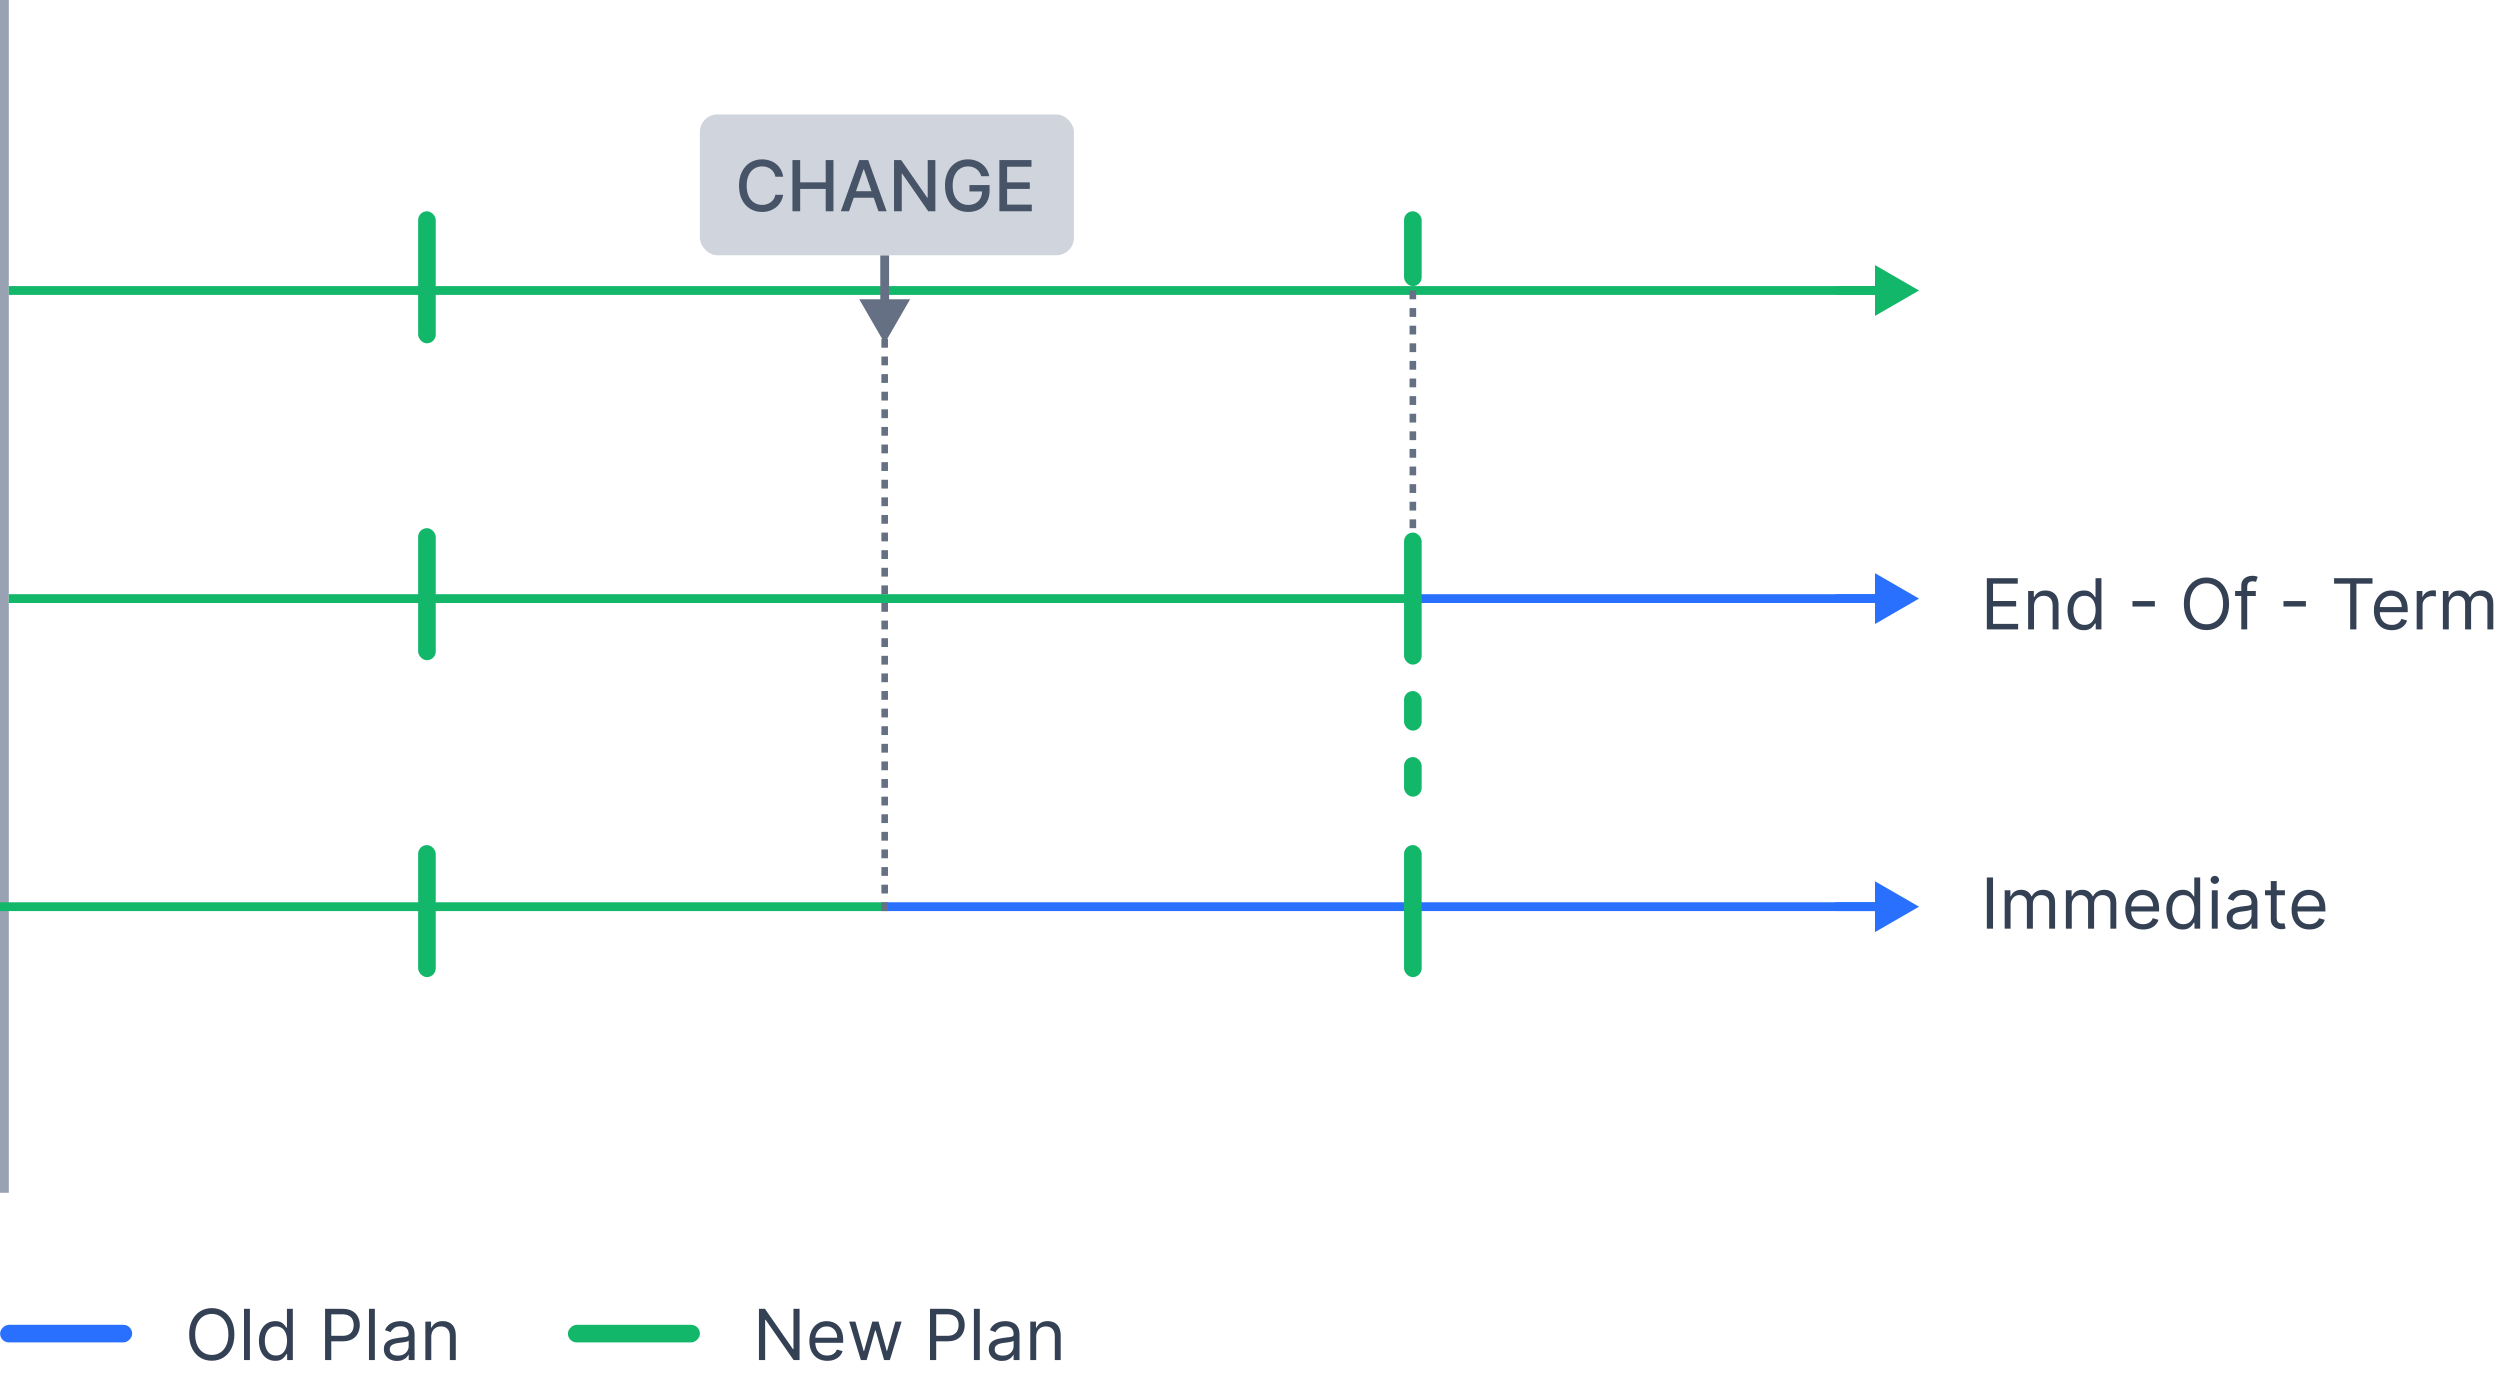 <svg width="568" height="315" viewBox="0 0 568 315" fill="none" xmlns="http://www.w3.org/2000/svg">
<rect width="2" height="271" fill="#98A2B3"/>
<rect x="2" y="67" width="2" height="429" transform="rotate(-90 2 67)" fill="#12B76A"/>
<rect x="2" y="137" width="2" height="319" transform="rotate(-90 2 137)" fill="#12B76A"/>
<rect y="207" width="2" height="201" transform="rotate(-90 0 207)" fill="#12B76A"/>
<rect x="201.5" y="206.5" width="1" height="231" transform="rotate(-90 201.5 206.5)" fill="#2970FF" stroke="#2970FF"/>
<rect x="320.5" y="136.5" width="1" height="110" transform="rotate(-90 320.5 136.5)" fill="#2970FF" stroke="#2970FF"/>
<path d="M201 207L201 65" stroke="#667085" stroke-width="1.5" stroke-dasharray="2 2"/>
<path d="M321 136V51" stroke="#667085" stroke-width="1.5" stroke-dasharray="2 2"/>
<rect x="95" y="48" width="4" height="30" rx="2" fill="#12B76A"/>
<rect x="319" y="48" width="4" height="17" rx="2" fill="#12B76A"/>
<rect x="95" y="120" width="4" height="30" rx="2" fill="#12B76A"/>
<rect x="319" y="121" width="4" height="30" rx="2" fill="#12B76A"/>
<rect x="319" y="157" width="4" height="9" rx="2" fill="#12B76A"/>
<rect x="319" y="172" width="4" height="9" rx="2" fill="#12B76A"/>
<rect x="319" y="192" width="4" height="30" rx="2" fill="#12B76A"/>
<rect x="95" y="192" width="4" height="30" rx="2" fill="#12B76A"/>
<path d="M436 66L426 60.227V71.773L436 66ZM417 67H427V65H417V67Z" fill="#12B76A"/>
<path d="M436 206L426 200.226V211.774L436 206ZM417 207H427V205H417V207Z" fill="#2970FF"/>
<path d="M436 136L426 130.226V141.774L436 136ZM417 137H427V135H417V137Z" fill="#2970FF"/>
<path d="M201 78L206.774 68L195.226 68L201 78ZM200 58L200 69L202 69L202 58L200 58Z" fill="#667085"/>
<rect x="159" y="26" width="85" height="32" rx="4" fill="#D0D5DD"/>
<path d="M177.943 40.148H176.17C176.102 39.769 175.975 39.436 175.79 39.148C175.604 38.86 175.377 38.615 175.108 38.415C174.839 38.214 174.538 38.062 174.205 37.96C173.875 37.858 173.525 37.807 173.153 37.807C172.483 37.807 171.883 37.975 171.352 38.312C170.826 38.65 170.409 39.144 170.102 39.795C169.799 40.447 169.648 41.242 169.648 42.182C169.648 43.129 169.799 43.928 170.102 44.58C170.409 45.231 170.828 45.724 171.358 46.057C171.888 46.39 172.485 46.557 173.148 46.557C173.515 46.557 173.864 46.508 174.193 46.409C174.527 46.307 174.828 46.157 175.097 45.96C175.366 45.763 175.593 45.523 175.778 45.239C175.968 44.951 176.098 44.621 176.17 44.25L177.943 44.256C177.848 44.828 177.665 45.354 177.392 45.835C177.123 46.312 176.777 46.725 176.352 47.074C175.932 47.419 175.451 47.686 174.909 47.875C174.367 48.064 173.777 48.159 173.136 48.159C172.129 48.159 171.231 47.92 170.443 47.443C169.655 46.962 169.034 46.275 168.58 45.381C168.129 44.487 167.903 43.42 167.903 42.182C167.903 40.939 168.131 39.873 168.585 38.983C169.04 38.089 169.661 37.403 170.449 36.926C171.237 36.445 172.133 36.205 173.136 36.205C173.754 36.205 174.33 36.294 174.864 36.472C175.402 36.646 175.884 36.903 176.312 37.244C176.741 37.581 177.095 37.994 177.375 38.483C177.655 38.968 177.845 39.523 177.943 40.148ZM180.044 48V36.364H181.8V41.42H187.601V36.364H189.362V48H187.601V42.926H181.8V48H180.044ZM192.902 48H191.038L195.226 36.364H197.254L201.442 48H199.578L196.288 38.477H196.197L192.902 48ZM193.214 43.443H199.26V44.92H193.214V43.443ZM212.514 36.364V48H210.901L204.986 39.466H204.878V48H203.122V36.364H204.747L210.668 44.909H210.776V36.364H212.514ZM222.95 40.04C222.84 39.695 222.693 39.386 222.507 39.114C222.325 38.837 222.107 38.602 221.854 38.409C221.6 38.212 221.31 38.062 220.984 37.96C220.662 37.858 220.308 37.807 219.922 37.807C219.267 37.807 218.676 37.975 218.149 38.312C217.623 38.65 217.206 39.144 216.899 39.795C216.596 40.443 216.445 41.237 216.445 42.176C216.445 43.119 216.598 43.917 216.905 44.568C217.212 45.22 217.632 45.714 218.166 46.051C218.7 46.388 219.308 46.557 219.99 46.557C220.623 46.557 221.174 46.428 221.643 46.17C222.117 45.913 222.482 45.549 222.74 45.08C223.001 44.606 223.132 44.049 223.132 43.409L223.587 43.494H220.257V42.045H224.831V43.369C224.831 44.347 224.623 45.195 224.206 45.915C223.793 46.631 223.221 47.184 222.49 47.574C221.763 47.964 220.929 48.159 219.99 48.159C218.937 48.159 218.013 47.917 217.217 47.432C216.426 46.947 215.808 46.26 215.365 45.369C214.922 44.475 214.7 43.415 214.7 42.188C214.7 41.26 214.829 40.426 215.087 39.688C215.344 38.949 215.706 38.322 216.172 37.807C216.642 37.288 217.193 36.892 217.825 36.619C218.462 36.343 219.157 36.205 219.911 36.205C220.539 36.205 221.125 36.297 221.666 36.483C222.212 36.669 222.696 36.932 223.121 37.273C223.549 37.614 223.903 38.019 224.183 38.489C224.464 38.955 224.653 39.472 224.751 40.04H222.95ZM227.06 48V36.364H234.355V37.875H228.815V41.42H233.974V42.926H228.815V46.489H234.423V48H227.06Z" fill="#475467"/>
<path d="M451.409 143V131.364H458.432V132.614H452.818V136.545H458.068V137.795H452.818V141.75H458.523V143H451.409ZM462.131 137.75V143H460.79V134.273H462.085V135.636H462.199C462.403 135.193 462.714 134.837 463.131 134.568C463.547 134.295 464.085 134.159 464.744 134.159C465.335 134.159 465.852 134.28 466.295 134.523C466.739 134.761 467.083 135.125 467.33 135.614C467.576 136.098 467.699 136.712 467.699 137.455V143H466.358V137.545C466.358 136.86 466.18 136.326 465.824 135.943C465.468 135.557 464.979 135.364 464.358 135.364C463.93 135.364 463.547 135.456 463.21 135.642C462.877 135.828 462.614 136.098 462.42 136.455C462.227 136.811 462.131 137.242 462.131 137.75ZM473.445 143.182C472.717 143.182 472.075 142.998 471.518 142.631C470.962 142.259 470.526 141.737 470.212 141.062C469.897 140.384 469.74 139.583 469.74 138.659C469.74 137.742 469.897 136.947 470.212 136.273C470.526 135.598 470.964 135.078 471.524 134.71C472.085 134.343 472.732 134.159 473.467 134.159C474.036 134.159 474.484 134.254 474.814 134.443C475.147 134.629 475.401 134.841 475.575 135.08C475.753 135.314 475.892 135.508 475.99 135.659H476.104V131.364H477.445V143H476.149V141.659H475.99C475.892 141.818 475.751 142.019 475.57 142.261C475.388 142.5 475.128 142.714 474.791 142.903C474.454 143.089 474.005 143.182 473.445 143.182ZM473.626 141.977C474.164 141.977 474.619 141.837 474.99 141.557C475.361 141.273 475.643 140.881 475.837 140.381C476.03 139.877 476.126 139.295 476.126 138.636C476.126 137.985 476.032 137.415 475.842 136.926C475.653 136.434 475.373 136.051 475.001 135.778C474.63 135.502 474.172 135.364 473.626 135.364C473.058 135.364 472.585 135.509 472.206 135.801C471.831 136.089 471.549 136.481 471.359 136.977C471.174 137.47 471.081 138.023 471.081 138.636C471.081 139.258 471.176 139.822 471.365 140.33C471.558 140.833 471.842 141.235 472.217 141.534C472.596 141.83 473.066 141.977 473.626 141.977ZM489.587 136.557V137.807H484.496V136.557H489.587ZM506.446 137.182C506.446 138.409 506.224 139.47 505.781 140.364C505.338 141.258 504.73 141.947 503.957 142.432C503.185 142.917 502.302 143.159 501.31 143.159C500.317 143.159 499.435 142.917 498.662 142.432C497.889 141.947 497.281 141.258 496.838 140.364C496.395 139.47 496.173 138.409 496.173 137.182C496.173 135.955 496.395 134.894 496.838 134C497.281 133.106 497.889 132.417 498.662 131.932C499.435 131.447 500.317 131.205 501.31 131.205C502.302 131.205 503.185 131.447 503.957 131.932C504.73 132.417 505.338 133.106 505.781 134C506.224 134.894 506.446 135.955 506.446 137.182ZM505.082 137.182C505.082 136.174 504.914 135.324 504.577 134.631C504.243 133.938 503.791 133.413 503.219 133.057C502.651 132.701 502.014 132.523 501.31 132.523C500.605 132.523 499.967 132.701 499.395 133.057C498.827 133.413 498.374 133.938 498.037 134.631C497.704 135.324 497.537 136.174 497.537 137.182C497.537 138.189 497.704 139.04 498.037 139.733C498.374 140.426 498.827 140.951 499.395 141.307C499.967 141.663 500.605 141.841 501.31 141.841C502.014 141.841 502.651 141.663 503.219 141.307C503.791 140.951 504.243 140.426 504.577 139.733C504.914 139.04 505.082 138.189 505.082 137.182ZM512.52 134.273V135.409H507.815V134.273H512.52ZM509.224 143V133.068C509.224 132.568 509.342 132.152 509.577 131.818C509.812 131.485 510.116 131.235 510.491 131.068C510.866 130.902 511.262 130.818 511.679 130.818C512.009 130.818 512.277 130.845 512.486 130.898C512.694 130.951 512.849 131 512.952 131.045L512.565 132.205C512.497 132.182 512.402 132.153 512.281 132.119C512.164 132.085 512.009 132.068 511.815 132.068C511.372 132.068 511.052 132.18 510.855 132.403C510.662 132.627 510.565 132.955 510.565 133.386V143H509.224ZM523.899 136.557V137.807H518.808V136.557H523.899ZM530.304 132.614V131.364H539.031V132.614H535.372V143H533.963V132.614H530.304ZM543.418 143.182C542.577 143.182 541.851 142.996 541.241 142.625C540.635 142.25 540.168 141.727 539.838 141.057C539.512 140.383 539.349 139.598 539.349 138.705C539.349 137.811 539.512 137.023 539.838 136.341C540.168 135.655 540.626 135.121 541.213 134.739C541.804 134.352 542.493 134.159 543.281 134.159C543.736 134.159 544.185 134.235 544.628 134.386C545.071 134.538 545.474 134.784 545.838 135.125C546.202 135.462 546.491 135.909 546.707 136.466C546.923 137.023 547.031 137.708 547.031 138.523V139.091H540.304V137.932H545.668C545.668 137.439 545.569 137 545.372 136.614C545.179 136.227 544.902 135.922 544.543 135.699C544.187 135.475 543.766 135.364 543.281 135.364C542.747 135.364 542.285 135.496 541.895 135.761C541.509 136.023 541.211 136.364 541.003 136.784C540.795 137.205 540.69 137.655 540.69 138.136V138.909C540.69 139.568 540.804 140.127 541.031 140.585C541.262 141.04 541.582 141.386 541.991 141.625C542.401 141.86 542.876 141.977 543.418 141.977C543.77 141.977 544.088 141.928 544.372 141.83C544.66 141.727 544.908 141.576 545.116 141.375C545.325 141.17 545.486 140.917 545.599 140.614L546.895 140.977C546.759 141.417 546.529 141.803 546.207 142.136C545.885 142.466 545.488 142.723 545.014 142.909C544.541 143.091 544.009 143.182 543.418 143.182ZM549.071 143V134.273H550.366V135.591H550.457C550.616 135.159 550.904 134.809 551.321 134.54C551.738 134.271 552.207 134.136 552.73 134.136C552.829 134.136 552.952 134.138 553.099 134.142C553.247 134.146 553.359 134.152 553.435 134.159V135.523C553.389 135.511 553.285 135.494 553.122 135.472C552.963 135.445 552.795 135.432 552.616 135.432C552.192 135.432 551.813 135.521 551.48 135.699C551.151 135.873 550.889 136.116 550.696 136.426C550.507 136.733 550.412 137.083 550.412 137.477V143H549.071ZM555.024 143V134.273H556.32V135.636H556.433C556.615 135.17 556.909 134.809 557.314 134.551C557.719 134.29 558.206 134.159 558.774 134.159C559.35 134.159 559.829 134.29 560.212 134.551C560.598 134.809 560.899 135.17 561.115 135.636H561.206C561.429 135.186 561.765 134.828 562.212 134.562C562.659 134.294 563.195 134.159 563.82 134.159C564.6 134.159 565.238 134.403 565.734 134.892C566.231 135.377 566.479 136.133 566.479 137.159V143H565.138V137.159C565.138 136.515 564.962 136.055 564.609 135.778C564.257 135.502 563.842 135.364 563.365 135.364C562.751 135.364 562.276 135.549 561.939 135.92C561.602 136.288 561.433 136.754 561.433 137.318V143H560.07V137.023C560.07 136.527 559.909 136.127 559.587 135.824C559.265 135.517 558.85 135.364 558.342 135.364C557.994 135.364 557.668 135.456 557.365 135.642C557.066 135.828 556.823 136.085 556.638 136.415C556.456 136.741 556.365 137.117 556.365 137.545V143H555.024Z" fill="#344054"/>
<path d="M452.818 199.364V211H451.409V199.364H452.818ZM455.462 211V202.273H456.757V203.636H456.871C457.053 203.17 457.346 202.809 457.751 202.551C458.157 202.29 458.643 202.159 459.212 202.159C459.787 202.159 460.267 202.29 460.649 202.551C461.036 202.809 461.337 203.17 461.553 203.636H461.643C461.867 203.186 462.202 202.828 462.649 202.562C463.096 202.294 463.632 202.159 464.257 202.159C465.037 202.159 465.676 202.403 466.172 202.892C466.668 203.377 466.916 204.133 466.916 205.159V211H465.575V205.159C465.575 204.515 465.399 204.055 465.047 203.778C464.695 203.502 464.28 203.364 463.803 203.364C463.189 203.364 462.714 203.549 462.376 203.92C462.039 204.288 461.871 204.754 461.871 205.318V211H460.507V205.023C460.507 204.527 460.346 204.127 460.024 203.824C459.702 203.517 459.287 203.364 458.78 203.364C458.431 203.364 458.106 203.456 457.803 203.642C457.503 203.828 457.261 204.085 457.075 204.415C456.893 204.741 456.803 205.117 456.803 205.545V211H455.462ZM469.368 211V202.273H470.663V203.636H470.777C470.959 203.17 471.252 202.809 471.658 202.551C472.063 202.29 472.55 202.159 473.118 202.159C473.694 202.159 474.173 202.29 474.555 202.551C474.942 202.809 475.243 203.17 475.459 203.636H475.55C475.773 203.186 476.108 202.828 476.555 202.562C477.002 202.294 477.538 202.159 478.163 202.159C478.944 202.159 479.582 202.403 480.078 202.892C480.574 203.377 480.822 204.133 480.822 205.159V211H479.482V205.159C479.482 204.515 479.305 204.055 478.953 203.778C478.601 203.502 478.186 203.364 477.709 203.364C477.095 203.364 476.62 203.549 476.283 203.92C475.946 204.288 475.777 204.754 475.777 205.318V211H474.413V205.023C474.413 204.527 474.252 204.127 473.93 203.824C473.608 203.517 473.194 203.364 472.686 203.364C472.338 203.364 472.012 203.456 471.709 203.642C471.41 203.828 471.167 204.085 470.982 204.415C470.8 204.741 470.709 205.117 470.709 205.545V211H469.368ZM486.933 211.182C486.092 211.182 485.367 210.996 484.757 210.625C484.151 210.25 483.683 209.727 483.354 209.057C483.028 208.383 482.865 207.598 482.865 206.705C482.865 205.811 483.028 205.023 483.354 204.341C483.683 203.655 484.142 203.121 484.729 202.739C485.32 202.352 486.009 202.159 486.797 202.159C487.251 202.159 487.7 202.235 488.143 202.386C488.587 202.538 488.99 202.784 489.354 203.125C489.717 203.462 490.007 203.909 490.223 204.466C490.439 205.023 490.547 205.708 490.547 206.523V207.091H483.82V205.932H489.183C489.183 205.439 489.085 205 488.888 204.614C488.695 204.227 488.418 203.922 488.058 203.699C487.702 203.475 487.282 203.364 486.797 203.364C486.263 203.364 485.801 203.496 485.411 203.761C485.024 204.023 484.727 204.364 484.518 204.784C484.31 205.205 484.206 205.655 484.206 206.136V206.909C484.206 207.568 484.32 208.127 484.547 208.585C484.778 209.04 485.098 209.386 485.507 209.625C485.916 209.86 486.392 209.977 486.933 209.977C487.286 209.977 487.604 209.928 487.888 209.83C488.176 209.727 488.424 209.576 488.632 209.375C488.84 209.17 489.001 208.917 489.115 208.614L490.411 208.977C490.274 209.417 490.045 209.803 489.723 210.136C489.401 210.466 489.003 210.723 488.53 210.909C488.056 211.091 487.524 211.182 486.933 211.182ZM495.882 211.182C495.155 211.182 494.513 210.998 493.956 210.631C493.399 210.259 492.964 209.737 492.649 209.062C492.335 208.384 492.178 207.583 492.178 206.659C492.178 205.742 492.335 204.947 492.649 204.273C492.964 203.598 493.401 203.078 493.962 202.71C494.522 202.343 495.17 202.159 495.905 202.159C496.473 202.159 496.922 202.254 497.251 202.443C497.585 202.629 497.839 202.841 498.013 203.08C498.191 203.314 498.329 203.508 498.428 203.659H498.541V199.364H499.882V211H498.587V209.659H498.428C498.329 209.818 498.189 210.019 498.007 210.261C497.825 210.5 497.566 210.714 497.229 210.903C496.892 211.089 496.443 211.182 495.882 211.182ZM496.064 209.977C496.602 209.977 497.056 209.837 497.428 209.557C497.799 209.273 498.081 208.881 498.274 208.381C498.467 207.877 498.564 207.295 498.564 206.636C498.564 205.985 498.469 205.415 498.28 204.926C498.09 204.434 497.81 204.051 497.439 203.778C497.068 203.502 496.609 203.364 496.064 203.364C495.496 203.364 495.022 203.509 494.643 203.801C494.268 204.089 493.986 204.481 493.797 204.977C493.611 205.47 493.518 206.023 493.518 206.636C493.518 207.258 493.613 207.822 493.803 208.33C493.996 208.833 494.28 209.235 494.655 209.534C495.034 209.83 495.503 209.977 496.064 209.977ZM502.524 211V202.273H503.865V211H502.524ZM503.206 200.818C502.945 200.818 502.719 200.729 502.53 200.551C502.344 200.373 502.251 200.159 502.251 199.909C502.251 199.659 502.344 199.445 502.53 199.267C502.719 199.089 502.945 199 503.206 199C503.467 199 503.691 199.089 503.876 199.267C504.066 199.445 504.161 199.659 504.161 199.909C504.161 200.159 504.066 200.373 503.876 200.551C503.691 200.729 503.467 200.818 503.206 200.818ZM508.889 211.205C508.336 211.205 507.834 211.1 507.384 210.892C506.933 210.68 506.575 210.375 506.31 209.977C506.045 209.576 505.912 209.091 505.912 208.523C505.912 208.023 506.01 207.617 506.207 207.307C506.404 206.992 506.668 206.746 506.997 206.568C507.327 206.39 507.69 206.258 508.088 206.17C508.49 206.08 508.893 206.008 509.298 205.955C509.829 205.886 510.259 205.835 510.588 205.801C510.921 205.763 511.164 205.701 511.315 205.614C511.471 205.527 511.548 205.375 511.548 205.159V205.114C511.548 204.553 511.395 204.117 511.088 203.807C510.785 203.496 510.325 203.341 509.707 203.341C509.067 203.341 508.565 203.481 508.202 203.761C507.838 204.042 507.582 204.341 507.435 204.659L506.162 204.205C506.389 203.674 506.692 203.261 507.071 202.966C507.454 202.667 507.87 202.458 508.321 202.341C508.776 202.22 509.223 202.159 509.662 202.159C509.942 202.159 510.264 202.193 510.628 202.261C510.995 202.326 511.349 202.46 511.69 202.665C512.035 202.869 512.321 203.178 512.548 203.591C512.776 204.004 512.889 204.557 512.889 205.25V211H511.548V209.818H511.48C511.389 210.008 511.238 210.21 511.026 210.426C510.813 210.642 510.531 210.826 510.179 210.977C509.827 211.129 509.397 211.205 508.889 211.205ZM509.094 210C509.624 210 510.071 209.896 510.435 209.688C510.802 209.479 511.079 209.21 511.264 208.881C511.454 208.551 511.548 208.205 511.548 207.841V206.614C511.491 206.682 511.366 206.744 511.173 206.801C510.984 206.854 510.764 206.902 510.514 206.943C510.268 206.981 510.027 207.015 509.793 207.045C509.562 207.072 509.374 207.095 509.23 207.114C508.882 207.159 508.556 207.233 508.253 207.335C507.954 207.434 507.711 207.583 507.526 207.784C507.344 207.981 507.253 208.25 507.253 208.591C507.253 209.057 507.425 209.409 507.77 209.648C508.118 209.883 508.56 210 509.094 210ZM519.132 202.273V203.409H514.609V202.273H519.132ZM515.928 200.182H517.268V208.5C517.268 208.879 517.323 209.163 517.433 209.352C517.547 209.538 517.691 209.663 517.865 209.727C518.043 209.788 518.231 209.818 518.428 209.818C518.575 209.818 518.696 209.811 518.791 209.795C518.886 209.777 518.962 209.761 519.018 209.75L519.291 210.955C519.2 210.989 519.073 211.023 518.911 211.057C518.748 211.095 518.541 211.114 518.291 211.114C517.912 211.114 517.541 211.032 517.178 210.869C516.818 210.706 516.518 210.458 516.28 210.125C516.045 209.792 515.928 209.371 515.928 208.864V200.182ZM524.714 211.182C523.874 211.182 523.148 210.996 522.538 210.625C521.932 210.25 521.464 209.727 521.135 209.057C520.809 208.383 520.646 207.598 520.646 206.705C520.646 205.811 520.809 205.023 521.135 204.341C521.464 203.655 521.923 203.121 522.51 202.739C523.101 202.352 523.79 202.159 524.578 202.159C525.033 202.159 525.482 202.235 525.925 202.386C526.368 202.538 526.771 202.784 527.135 203.125C527.499 203.462 527.788 203.909 528.004 204.466C528.22 205.023 528.328 205.708 528.328 206.523V207.091H521.601V205.932H526.964C526.964 205.439 526.866 205 526.669 204.614C526.476 204.227 526.199 203.922 525.839 203.699C525.483 203.475 525.063 203.364 524.578 203.364C524.044 203.364 523.582 203.496 523.192 203.761C522.805 204.023 522.508 204.364 522.3 204.784C522.091 205.205 521.987 205.655 521.987 206.136V206.909C521.987 207.568 522.101 208.127 522.328 208.585C522.559 209.04 522.879 209.386 523.288 209.625C523.697 209.86 524.173 209.977 524.714 209.977C525.067 209.977 525.385 209.928 525.669 209.83C525.957 209.727 526.205 209.576 526.413 209.375C526.622 209.17 526.783 208.917 526.896 208.614L528.192 208.977C528.055 209.417 527.826 209.803 527.504 210.136C527.182 210.466 526.785 210.723 526.311 210.909C525.838 211.091 525.305 211.182 524.714 211.182Z" fill="#344054"/>
<rect x="0.025" y="305" width="4" height="30" rx="2" transform="rotate(-90 0.025 305)" fill="#2970FF"/>
<path d="M53.252 303.182C53.252 304.409 53.03 305.47 52.587 306.364C52.144 307.258 51.536 307.947 50.763 308.432C49.991 308.917 49.108 309.159 48.116 309.159C47.123 309.159 46.241 308.917 45.468 308.432C44.695 307.947 44.087 307.258 43.644 306.364C43.201 305.47 42.979 304.409 42.979 303.182C42.979 301.955 43.201 300.894 43.644 300C44.087 299.106 44.695 298.417 45.468 297.932C46.241 297.447 47.123 297.205 48.116 297.205C49.108 297.205 49.991 297.447 50.763 297.932C51.536 298.417 52.144 299.106 52.587 300C53.03 300.894 53.252 301.955 53.252 303.182ZM51.888 303.182C51.888 302.174 51.72 301.324 51.383 300.631C51.049 299.938 50.597 299.413 50.025 299.057C49.456 298.701 48.82 298.523 48.116 298.523C47.411 298.523 46.773 298.701 46.201 299.057C45.633 299.413 45.18 299.938 44.843 300.631C44.51 301.324 44.343 302.174 44.343 303.182C44.343 304.189 44.51 305.04 44.843 305.733C45.18 306.426 45.633 306.951 46.201 307.307C46.773 307.663 47.411 307.841 48.116 307.841C48.82 307.841 49.456 307.663 50.025 307.307C50.597 306.951 51.049 306.426 51.383 305.733C51.72 305.04 51.888 304.189 51.888 303.182ZM56.78 297.364V309H55.439V297.364H56.78ZM62.532 309.182C61.804 309.182 61.162 308.998 60.606 308.631C60.049 308.259 59.613 307.737 59.299 307.062C58.984 306.384 58.827 305.583 58.827 304.659C58.827 303.742 58.984 302.947 59.299 302.273C59.613 301.598 60.051 301.078 60.611 300.71C61.172 300.343 61.82 300.159 62.554 300.159C63.123 300.159 63.572 300.254 63.901 300.443C64.234 300.629 64.488 300.841 64.662 301.08C64.841 301.314 64.979 301.508 65.077 301.659H65.191V297.364H66.532V309H65.236V307.659H65.077C64.979 307.818 64.839 308.019 64.657 308.261C64.475 308.5 64.216 308.714 63.878 308.903C63.541 309.089 63.092 309.182 62.532 309.182ZM62.714 307.977C63.252 307.977 63.706 307.837 64.077 307.557C64.448 307.273 64.731 306.881 64.924 306.381C65.117 305.877 65.214 305.295 65.214 304.636C65.214 303.985 65.119 303.415 64.93 302.926C64.74 302.434 64.46 302.051 64.089 301.778C63.717 301.502 63.259 301.364 62.714 301.364C62.145 301.364 61.672 301.509 61.293 301.801C60.918 302.089 60.636 302.481 60.447 302.977C60.261 303.47 60.168 304.023 60.168 304.636C60.168 305.258 60.263 305.822 60.452 306.33C60.645 306.833 60.929 307.235 61.304 307.534C61.683 307.83 62.153 307.977 62.714 307.977ZM73.856 309V297.364H77.787C78.7 297.364 79.447 297.528 80.026 297.858C80.609 298.184 81.041 298.625 81.322 299.182C81.602 299.739 81.742 300.36 81.742 301.045C81.742 301.731 81.602 302.354 81.322 302.915C81.045 303.475 80.617 303.922 80.037 304.256C79.458 304.585 78.716 304.75 77.81 304.75H74.992V303.5H77.765C78.39 303.5 78.892 303.392 79.27 303.176C79.649 302.96 79.924 302.669 80.094 302.301C80.269 301.93 80.356 301.511 80.356 301.045C80.356 300.58 80.269 300.163 80.094 299.795C79.924 299.428 79.647 299.14 79.265 298.932C78.882 298.72 78.375 298.614 77.742 298.614H75.265V309H73.856ZM85.171 297.364V309H83.83V297.364H85.171ZM90.195 309.205C89.642 309.205 89.14 309.1 88.689 308.892C88.239 308.68 87.881 308.375 87.616 307.977C87.35 307.576 87.218 307.091 87.218 306.523C87.218 306.023 87.316 305.617 87.513 305.307C87.71 304.992 87.974 304.746 88.303 304.568C88.633 304.39 88.996 304.258 89.394 304.17C89.796 304.08 90.199 304.008 90.604 303.955C91.135 303.886 91.564 303.835 91.894 303.801C92.227 303.763 92.47 303.701 92.621 303.614C92.777 303.527 92.854 303.375 92.854 303.159V303.114C92.854 302.553 92.701 302.117 92.394 301.807C92.091 301.496 91.631 301.341 91.013 301.341C90.373 301.341 89.871 301.481 89.508 301.761C89.144 302.042 88.888 302.341 88.741 302.659L87.468 302.205C87.695 301.674 87.998 301.261 88.377 300.966C88.76 300.667 89.176 300.458 89.627 300.341C90.082 300.22 90.528 300.159 90.968 300.159C91.248 300.159 91.57 300.193 91.934 300.261C92.301 300.326 92.655 300.46 92.996 300.665C93.341 300.869 93.627 301.178 93.854 301.591C94.082 302.004 94.195 302.557 94.195 303.25V309H92.854V307.818H92.786C92.695 308.008 92.544 308.21 92.332 308.426C92.119 308.642 91.837 308.826 91.485 308.977C91.133 309.129 90.703 309.205 90.195 309.205ZM90.4 308C90.93 308 91.377 307.896 91.741 307.688C92.108 307.479 92.385 307.21 92.57 306.881C92.76 306.551 92.854 306.205 92.854 305.841V304.614C92.797 304.682 92.672 304.744 92.479 304.801C92.29 304.854 92.07 304.902 91.82 304.943C91.574 304.981 91.333 305.015 91.099 305.045C90.868 305.072 90.68 305.095 90.536 305.114C90.188 305.159 89.862 305.233 89.559 305.335C89.26 305.434 89.017 305.583 88.832 305.784C88.65 305.981 88.559 306.25 88.559 306.591C88.559 307.057 88.731 307.409 89.076 307.648C89.424 307.883 89.866 308 90.4 308ZM97.984 303.75V309H96.643V300.273H97.938V301.636H98.052C98.256 301.193 98.567 300.837 98.984 300.568C99.4 300.295 99.938 300.159 100.597 300.159C101.188 300.159 101.705 300.28 102.148 300.523C102.591 300.761 102.936 301.125 103.182 301.614C103.429 302.098 103.552 302.712 103.552 303.455V309H102.211V303.545C102.211 302.86 102.033 302.326 101.677 301.943C101.321 301.557 100.832 301.364 100.211 301.364C99.783 301.364 99.4 301.456 99.063 301.642C98.73 301.828 98.466 302.098 98.273 302.455C98.08 302.811 97.984 303.242 97.984 303.75Z" fill="#344054"/>
<rect x="129.025" y="305" width="4" height="30" rx="2" transform="rotate(-90 129.025 305)" fill="#12B76A"/>
<path d="M181.661 297.364V309H180.297L173.956 299.864H173.843V309H172.434V297.364H173.797L180.161 306.523H180.275V297.364H181.661ZM187.958 309.182C187.117 309.182 186.392 308.996 185.782 308.625C185.176 308.25 184.708 307.727 184.378 307.057C184.053 306.383 183.89 305.598 183.89 304.705C183.89 303.811 184.053 303.023 184.378 302.341C184.708 301.655 185.166 301.121 185.753 300.739C186.344 300.352 187.034 300.159 187.822 300.159C188.276 300.159 188.725 300.235 189.168 300.386C189.611 300.538 190.015 300.784 190.378 301.125C190.742 301.462 191.032 301.909 191.248 302.466C191.464 303.023 191.572 303.708 191.572 304.523V305.091H184.844V303.932H190.208C190.208 303.439 190.109 303 189.912 302.614C189.719 302.227 189.443 301.922 189.083 301.699C188.727 301.475 188.306 301.364 187.822 301.364C187.287 301.364 186.825 301.496 186.435 301.761C186.049 302.023 185.751 302.364 185.543 302.784C185.335 303.205 185.231 303.655 185.231 304.136V304.909C185.231 305.568 185.344 306.127 185.572 306.585C185.803 307.04 186.123 307.386 186.532 307.625C186.941 307.86 187.416 307.977 187.958 307.977C188.31 307.977 188.628 307.928 188.912 307.83C189.2 307.727 189.448 307.576 189.657 307.375C189.865 307.17 190.026 306.917 190.14 306.614L191.435 306.977C191.299 307.417 191.07 307.803 190.748 308.136C190.426 308.466 190.028 308.723 189.554 308.909C189.081 309.091 188.549 309.182 187.958 309.182ZM195.589 309L192.929 300.273H194.339L196.225 306.955H196.316L198.179 300.273H199.611L201.452 306.932H201.543L203.429 300.273H204.839L202.179 309H200.861L198.952 302.295H198.816L196.907 309H195.589ZM211.293 309V297.364H215.225C216.138 297.364 216.884 297.528 217.464 297.858C218.047 298.184 218.479 298.625 218.759 299.182C219.039 299.739 219.179 300.36 219.179 301.045C219.179 301.731 219.039 302.354 218.759 302.915C218.483 303.475 218.054 303.922 217.475 304.256C216.895 304.585 216.153 304.75 215.248 304.75H212.429V303.5H215.202C215.827 303.5 216.329 303.392 216.708 303.176C217.087 302.96 217.361 302.669 217.532 302.301C217.706 301.93 217.793 301.511 217.793 301.045C217.793 300.58 217.706 300.163 217.532 299.795C217.361 299.428 217.085 299.14 216.702 298.932C216.32 298.72 215.812 298.614 215.179 298.614H212.702V309H211.293ZM222.608 297.364V309H221.268V297.364H222.608ZM227.633 309.205C227.08 309.205 226.578 309.1 226.127 308.892C225.676 308.68 225.318 308.375 225.053 307.977C224.788 307.576 224.655 307.091 224.655 306.523C224.655 306.023 224.754 305.617 224.951 305.307C225.148 304.992 225.411 304.746 225.741 304.568C226.07 304.39 226.434 304.258 226.831 304.17C227.233 304.08 227.636 304.008 228.042 303.955C228.572 303.886 229.002 303.835 229.331 303.801C229.665 303.763 229.907 303.701 230.059 303.614C230.214 303.527 230.292 303.375 230.292 303.159V303.114C230.292 302.553 230.138 302.117 229.831 301.807C229.528 301.496 229.068 301.341 228.451 301.341C227.811 301.341 227.309 301.481 226.945 301.761C226.581 302.042 226.326 302.341 226.178 302.659L224.905 302.205C225.133 301.674 225.436 301.261 225.814 300.966C226.197 300.667 226.614 300.458 227.064 300.341C227.519 300.22 227.966 300.159 228.405 300.159C228.686 300.159 229.008 300.193 229.371 300.261C229.739 300.326 230.093 300.46 230.434 300.665C230.778 300.869 231.064 301.178 231.292 301.591C231.519 302.004 231.633 302.557 231.633 303.25V309H230.292V307.818H230.224C230.133 308.008 229.981 308.21 229.769 308.426C229.557 308.642 229.275 308.826 228.922 308.977C228.57 309.129 228.14 309.205 227.633 309.205ZM227.837 308C228.367 308 228.814 307.896 229.178 307.688C229.545 307.479 229.822 307.21 230.008 306.881C230.197 306.551 230.292 306.205 230.292 305.841V304.614C230.235 304.682 230.11 304.744 229.917 304.801C229.727 304.854 229.508 304.902 229.258 304.943C229.011 304.981 228.771 305.015 228.536 305.045C228.305 305.072 228.117 305.095 227.974 305.114C227.625 305.159 227.299 305.233 226.996 305.335C226.697 305.434 226.455 305.583 226.269 305.784C226.087 305.981 225.996 306.25 225.996 306.591C225.996 307.057 226.169 307.409 226.513 307.648C226.862 307.883 227.303 308 227.837 308ZM235.421 303.75V309H234.08V300.273H235.376V301.636H235.489C235.694 301.193 236.004 300.837 236.421 300.568C236.838 300.295 237.376 300.159 238.035 300.159C238.626 300.159 239.143 300.28 239.586 300.523C240.029 300.761 240.374 301.125 240.62 301.614C240.866 302.098 240.989 302.712 240.989 303.455V309H239.648V303.545C239.648 302.86 239.47 302.326 239.114 301.943C238.758 301.557 238.269 301.364 237.648 301.364C237.22 301.364 236.838 301.456 236.501 301.642C236.167 301.828 235.904 302.098 235.711 302.455C235.518 302.811 235.421 303.242 235.421 303.75Z" fill="#344054"/>
</svg>
